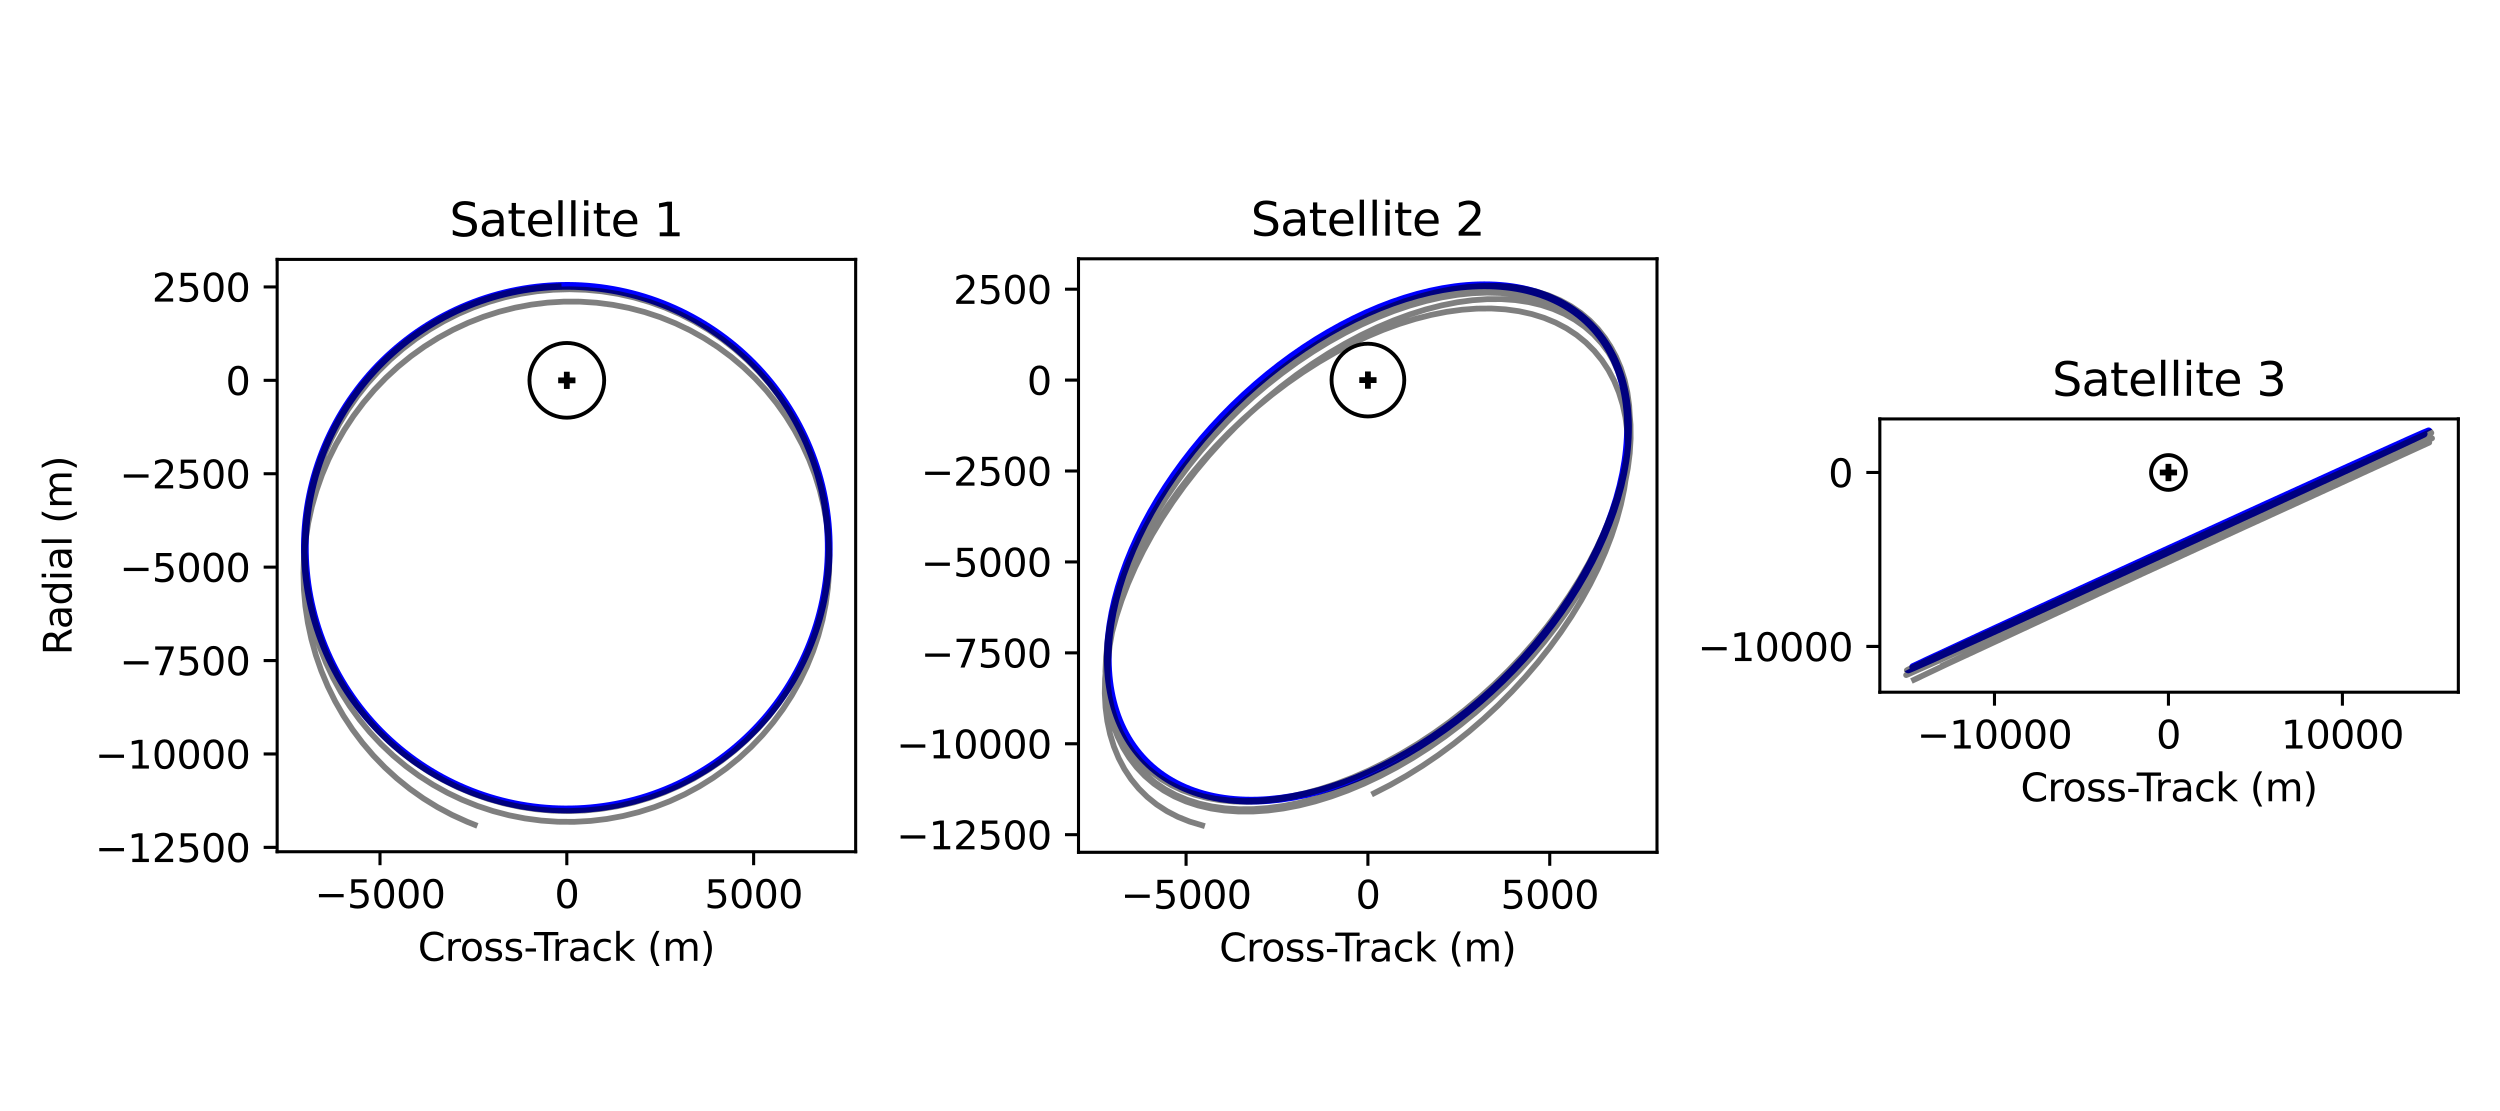 <?xml version="1.0" encoding="utf-8" standalone="no"?>
<!DOCTYPE svg PUBLIC "-//W3C//DTD SVG 1.1//EN"
  "http://www.w3.org/Graphics/SVG/1.1/DTD/svg11.dtd">
<svg xmlns:xlink="http://www.w3.org/1999/xlink" width="648pt" height="288pt" viewBox="0 0 648 288" xmlns="http://www.w3.org/2000/svg" version="1.1">
 <defs>
  <style type="text/css">*{stroke-linejoin: round; stroke-linecap: butt}</style>
 </defs>
 <g id="figure_1">
  <g id="patch_1">
   <path d="M 0 288 
L 648 288 
L 648 0 
L 0 0 
z
" style="fill: #ffffff"/>
  </g>
  <g id="axes_1">
   <g id="patch_2">
    <path d="M 71.84 220.766 
L 221.787 220.766 
L 221.787 67.234 
L 71.84 67.234 
z
" style="fill: #ffffff"/>
   </g>
   <g id="PathCollection_1">
    <defs>
     <path id="m4b937aa69f" d="M -2.236 0 
L 2.236 0 
M 0 2.236 
L 0 -2.236 
" style="stroke: #000000; stroke-width: 1.5"/>
    </defs>
    <g clip-path="url(#pb281e27929)">
     <use xlink:href="#m4b937aa69f" x="146.918" y="98.584" style="stroke: #000000; stroke-width: 1.5"/>
    </g>
   </g>
   <g id="patch_3">
    <path d="M 127.633 76.9 
C 110.368 82.018 95.84 93.782 87.249 109.601 
C 78.657 125.419 76.703 144.001 81.818 161.254 
C 86.933 178.506 98.698 193.021 114.522 201.601 
C 130.347 210.181 148.939 212.127 166.204 207.009 
C 183.468 201.89 197.996 190.127 206.588 174.308 
C 215.179 158.49 217.133 139.908 212.018 122.655 
C 206.904 105.403 195.139 90.888 179.314 82.308 
C 163.489 73.727 144.897 71.782 127.633 76.9 
L 127.633 76.9 
z
" clip-path="url(#pb281e27929)" style="fill: none; stroke: #0000ff; stroke-width: 2; stroke-linejoin: miter"/>
   </g>
   <g id="patch_4">
    <path d="M 146.918 108.269 
C 149.486 108.269 151.95 107.248 153.766 105.432 
C 155.582 103.616 156.603 101.152 156.603 98.584 
C 156.603 96.016 155.582 93.552 153.766 91.736 
C 151.95 89.92 149.486 88.899 146.918 88.899 
C 144.35 88.899 141.886 89.92 140.07 91.736 
C 138.254 93.552 137.234 96.016 137.234 98.584 
C 137.234 101.152 138.254 103.616 140.07 105.432 
C 141.886 107.248 144.35 108.269 146.918 108.269 
L 146.918 108.269 
z
" clip-path="url(#pb281e27929)" style="fill: none; stroke: #000000; stroke-linejoin: miter"/>
   </g>
   <g id="matplotlib.axis_1">
    <g id="xtick_1">
     <g id="line2d_1">
      <defs>
       <path id="m8ab4ef8f12" d="M 0 0 
L 0 3.5 
" style="stroke: #000000; stroke-width: 0.8"/>
      </defs>
      <g>
       <use xlink:href="#m8ab4ef8f12" x="98.496" y="220.766" style="stroke: #000000; stroke-width: 0.8"/>
      </g>
     </g>
     <g id="text_1">
      <!-- −5000 -->
      <g transform="translate(81.581 235.364) scale(0.1 -0.1)">
       <defs>
        <path id="DejaVuSans-2212" d="M 678 2272 
L 4684 2272 
L 4684 1741 
L 678 1741 
L 678 2272 
z
" transform="scale(0.016)"/>
        <path id="DejaVuSans-35" d="M 691 4666 
L 3169 4666 
L 3169 4134 
L 1269 4134 
L 1269 2991 
Q 1406 3038 1543 3061 
Q 1681 3084 1819 3084 
Q 2600 3084 3056 2656 
Q 3513 2228 3513 1497 
Q 3513 744 3044 326 
Q 2575 -91 1722 -91 
Q 1428 -91 1123 -41 
Q 819 9 494 109 
L 494 744 
Q 775 591 1075 516 
Q 1375 441 1709 441 
Q 2250 441 2565 725 
Q 2881 1009 2881 1497 
Q 2881 1984 2565 2268 
Q 2250 2553 1709 2553 
Q 1456 2553 1204 2497 
Q 953 2441 691 2322 
L 691 4666 
z
" transform="scale(0.016)"/>
        <path id="DejaVuSans-30" d="M 2034 4250 
Q 1547 4250 1301 3770 
Q 1056 3291 1056 2328 
Q 1056 1369 1301 889 
Q 1547 409 2034 409 
Q 2525 409 2770 889 
Q 3016 1369 3016 2328 
Q 3016 3291 2770 3770 
Q 2525 4250 2034 4250 
z
M 2034 4750 
Q 2819 4750 3233 4129 
Q 3647 3509 3647 2328 
Q 3647 1150 3233 529 
Q 2819 -91 2034 -91 
Q 1250 -91 836 529 
Q 422 1150 422 2328 
Q 422 3509 836 4129 
Q 1250 4750 2034 4750 
z
" transform="scale(0.016)"/>
       </defs>
       <use xlink:href="#DejaVuSans-2212"/>
       <use xlink:href="#DejaVuSans-35" transform="translate(83.789 0)"/>
       <use xlink:href="#DejaVuSans-30" transform="translate(147.412 0)"/>
       <use xlink:href="#DejaVuSans-30" transform="translate(211.035 0)"/>
       <use xlink:href="#DejaVuSans-30" transform="translate(274.658 0)"/>
      </g>
     </g>
    </g>
    <g id="xtick_2">
     <g id="line2d_2">
      <g>
       <use xlink:href="#m8ab4ef8f12" x="146.918" y="220.766" style="stroke: #000000; stroke-width: 0.8"/>
      </g>
     </g>
     <g id="text_2">
      <!-- 0 -->
      <g transform="translate(143.737 235.364) scale(0.1 -0.1)">
       <use xlink:href="#DejaVuSans-30"/>
      </g>
     </g>
    </g>
    <g id="xtick_3">
     <g id="line2d_3">
      <g>
       <use xlink:href="#m8ab4ef8f12" x="195.341" y="220.766" style="stroke: #000000; stroke-width: 0.8"/>
      </g>
     </g>
     <g id="text_3">
      <!-- 5000 -->
      <g transform="translate(182.616 235.364) scale(0.1 -0.1)">
       <use xlink:href="#DejaVuSans-35"/>
       <use xlink:href="#DejaVuSans-30" transform="translate(63.623 0)"/>
       <use xlink:href="#DejaVuSans-30" transform="translate(127.246 0)"/>
       <use xlink:href="#DejaVuSans-30" transform="translate(190.869 0)"/>
      </g>
     </g>
    </g>
    <g id="text_4">
     <!-- Cross-Track (m) -->
     <g transform="translate(108.321 249.042) scale(0.1 -0.1)">
      <defs>
       <path id="DejaVuSans-43" d="M 4122 4306 
L 4122 3641 
Q 3803 3938 3442 4084 
Q 3081 4231 2675 4231 
Q 1875 4231 1450 3742 
Q 1025 3253 1025 2328 
Q 1025 1406 1450 917 
Q 1875 428 2675 428 
Q 3081 428 3442 575 
Q 3803 722 4122 1019 
L 4122 359 
Q 3791 134 3420 21 
Q 3050 -91 2638 -91 
Q 1578 -91 968 557 
Q 359 1206 359 2328 
Q 359 3453 968 4101 
Q 1578 4750 2638 4750 
Q 3056 4750 3426 4639 
Q 3797 4528 4122 4306 
z
" transform="scale(0.016)"/>
       <path id="DejaVuSans-72" d="M 2631 2963 
Q 2534 3019 2420 3045 
Q 2306 3072 2169 3072 
Q 1681 3072 1420 2755 
Q 1159 2438 1159 1844 
L 1159 0 
L 581 0 
L 581 3500 
L 1159 3500 
L 1159 2956 
Q 1341 3275 1631 3429 
Q 1922 3584 2338 3584 
Q 2397 3584 2469 3576 
Q 2541 3569 2628 3553 
L 2631 2963 
z
" transform="scale(0.016)"/>
       <path id="DejaVuSans-6f" d="M 1959 3097 
Q 1497 3097 1228 2736 
Q 959 2375 959 1747 
Q 959 1119 1226 758 
Q 1494 397 1959 397 
Q 2419 397 2687 759 
Q 2956 1122 2956 1747 
Q 2956 2369 2687 2733 
Q 2419 3097 1959 3097 
z
M 1959 3584 
Q 2709 3584 3137 3096 
Q 3566 2609 3566 1747 
Q 3566 888 3137 398 
Q 2709 -91 1959 -91 
Q 1206 -91 779 398 
Q 353 888 353 1747 
Q 353 2609 779 3096 
Q 1206 3584 1959 3584 
z
" transform="scale(0.016)"/>
       <path id="DejaVuSans-73" d="M 2834 3397 
L 2834 2853 
Q 2591 2978 2328 3040 
Q 2066 3103 1784 3103 
Q 1356 3103 1142 2972 
Q 928 2841 928 2578 
Q 928 2378 1081 2264 
Q 1234 2150 1697 2047 
L 1894 2003 
Q 2506 1872 2764 1633 
Q 3022 1394 3022 966 
Q 3022 478 2636 193 
Q 2250 -91 1575 -91 
Q 1294 -91 989 -36 
Q 684 19 347 128 
L 347 722 
Q 666 556 975 473 
Q 1284 391 1588 391 
Q 1994 391 2212 530 
Q 2431 669 2431 922 
Q 2431 1156 2273 1281 
Q 2116 1406 1581 1522 
L 1381 1569 
Q 847 1681 609 1914 
Q 372 2147 372 2553 
Q 372 3047 722 3315 
Q 1072 3584 1716 3584 
Q 2034 3584 2315 3537 
Q 2597 3491 2834 3397 
z
" transform="scale(0.016)"/>
       <path id="DejaVuSans-2d" d="M 313 2009 
L 1997 2009 
L 1997 1497 
L 313 1497 
L 313 2009 
z
" transform="scale(0.016)"/>
       <path id="DejaVuSans-54" d="M -19 4666 
L 3928 4666 
L 3928 4134 
L 2272 4134 
L 2272 0 
L 1638 0 
L 1638 4134 
L -19 4134 
L -19 4666 
z
" transform="scale(0.016)"/>
       <path id="DejaVuSans-61" d="M 2194 1759 
Q 1497 1759 1228 1600 
Q 959 1441 959 1056 
Q 959 750 1161 570 
Q 1363 391 1709 391 
Q 2188 391 2477 730 
Q 2766 1069 2766 1631 
L 2766 1759 
L 2194 1759 
z
M 3341 1997 
L 3341 0 
L 2766 0 
L 2766 531 
Q 2569 213 2275 61 
Q 1981 -91 1556 -91 
Q 1019 -91 701 211 
Q 384 513 384 1019 
Q 384 1609 779 1909 
Q 1175 2209 1959 2209 
L 2766 2209 
L 2766 2266 
Q 2766 2663 2505 2880 
Q 2244 3097 1772 3097 
Q 1472 3097 1187 3025 
Q 903 2953 641 2809 
L 641 3341 
Q 956 3463 1253 3523 
Q 1550 3584 1831 3584 
Q 2591 3584 2966 3190 
Q 3341 2797 3341 1997 
z
" transform="scale(0.016)"/>
       <path id="DejaVuSans-63" d="M 3122 3366 
L 3122 2828 
Q 2878 2963 2633 3030 
Q 2388 3097 2138 3097 
Q 1578 3097 1268 2742 
Q 959 2388 959 1747 
Q 959 1106 1268 751 
Q 1578 397 2138 397 
Q 2388 397 2633 464 
Q 2878 531 3122 666 
L 3122 134 
Q 2881 22 2623 -34 
Q 2366 -91 2075 -91 
Q 1284 -91 818 406 
Q 353 903 353 1747 
Q 353 2603 823 3093 
Q 1294 3584 2113 3584 
Q 2378 3584 2631 3529 
Q 2884 3475 3122 3366 
z
" transform="scale(0.016)"/>
       <path id="DejaVuSans-6b" d="M 581 4863 
L 1159 4863 
L 1159 1991 
L 2875 3500 
L 3609 3500 
L 1753 1863 
L 3688 0 
L 2938 0 
L 1159 1709 
L 1159 0 
L 581 0 
L 581 4863 
z
" transform="scale(0.016)"/>
       <path id="DejaVuSans-20" transform="scale(0.016)"/>
       <path id="DejaVuSans-28" d="M 1984 4856 
Q 1566 4138 1362 3434 
Q 1159 2731 1159 2009 
Q 1159 1288 1364 580 
Q 1569 -128 1984 -844 
L 1484 -844 
Q 1016 -109 783 600 
Q 550 1309 550 2009 
Q 550 2706 781 3412 
Q 1013 4119 1484 4856 
L 1984 4856 
z
" transform="scale(0.016)"/>
       <path id="DejaVuSans-6d" d="M 3328 2828 
Q 3544 3216 3844 3400 
Q 4144 3584 4550 3584 
Q 5097 3584 5394 3201 
Q 5691 2819 5691 2113 
L 5691 0 
L 5113 0 
L 5113 2094 
Q 5113 2597 4934 2840 
Q 4756 3084 4391 3084 
Q 3944 3084 3684 2787 
Q 3425 2491 3425 1978 
L 3425 0 
L 2847 0 
L 2847 2094 
Q 2847 2600 2669 2842 
Q 2491 3084 2119 3084 
Q 1678 3084 1418 2786 
Q 1159 2488 1159 1978 
L 1159 0 
L 581 0 
L 581 3500 
L 1159 3500 
L 1159 2956 
Q 1356 3278 1631 3431 
Q 1906 3584 2284 3584 
Q 2666 3584 2933 3390 
Q 3200 3197 3328 2828 
z
" transform="scale(0.016)"/>
       <path id="DejaVuSans-29" d="M 513 4856 
L 1013 4856 
Q 1481 4119 1714 3412 
Q 1947 2706 1947 2009 
Q 1947 1309 1714 600 
Q 1481 -109 1013 -844 
L 513 -844 
Q 928 -128 1133 580 
Q 1338 1288 1338 2009 
Q 1338 2731 1133 3434 
Q 928 4138 513 4856 
z
" transform="scale(0.016)"/>
      </defs>
      <use xlink:href="#DejaVuSans-43"/>
      <use xlink:href="#DejaVuSans-72" transform="translate(69.824 0)"/>
      <use xlink:href="#DejaVuSans-6f" transform="translate(108.688 0)"/>
      <use xlink:href="#DejaVuSans-73" transform="translate(169.869 0)"/>
      <use xlink:href="#DejaVuSans-73" transform="translate(221.969 0)"/>
      <use xlink:href="#DejaVuSans-2d" transform="translate(274.068 0)"/>
      <use xlink:href="#DejaVuSans-54" transform="translate(301.027 0)"/>
      <use xlink:href="#DejaVuSans-72" transform="translate(347.361 0)"/>
      <use xlink:href="#DejaVuSans-61" transform="translate(388.475 0)"/>
      <use xlink:href="#DejaVuSans-63" transform="translate(449.754 0)"/>
      <use xlink:href="#DejaVuSans-6b" transform="translate(504.734 0)"/>
      <use xlink:href="#DejaVuSans-20" transform="translate(562.645 0)"/>
      <use xlink:href="#DejaVuSans-28" transform="translate(594.432 0)"/>
      <use xlink:href="#DejaVuSans-6d" transform="translate(633.445 0)"/>
      <use xlink:href="#DejaVuSans-29" transform="translate(730.857 0)"/>
     </g>
    </g>
   </g>
   <g id="matplotlib.axis_2">
    <g id="ytick_1">
     <g id="line2d_4">
      <defs>
       <path id="mddbb228b7a" d="M 0 0 
L -3.5 0 
" style="stroke: #000000; stroke-width: 0.8"/>
      </defs>
      <g>
       <use xlink:href="#mddbb228b7a" x="71.84" y="219.64" style="stroke: #000000; stroke-width: 0.8"/>
      </g>
     </g>
     <g id="text_5">
      <!-- −12500 -->
      <g transform="translate(24.648 223.44) scale(0.1 -0.1)">
       <defs>
        <path id="DejaVuSans-31" d="M 794 531 
L 1825 531 
L 1825 4091 
L 703 3866 
L 703 4441 
L 1819 4666 
L 2450 4666 
L 2450 531 
L 3481 531 
L 3481 0 
L 794 0 
L 794 531 
z
" transform="scale(0.016)"/>
        <path id="DejaVuSans-32" d="M 1228 531 
L 3431 531 
L 3431 0 
L 469 0 
L 469 531 
Q 828 903 1448 1529 
Q 2069 2156 2228 2338 
Q 2531 2678 2651 2914 
Q 2772 3150 2772 3378 
Q 2772 3750 2511 3984 
Q 2250 4219 1831 4219 
Q 1534 4219 1204 4116 
Q 875 4013 500 3803 
L 500 4441 
Q 881 4594 1212 4672 
Q 1544 4750 1819 4750 
Q 2544 4750 2975 4387 
Q 3406 4025 3406 3419 
Q 3406 3131 3298 2873 
Q 3191 2616 2906 2266 
Q 2828 2175 2409 1742 
Q 1991 1309 1228 531 
z
" transform="scale(0.016)"/>
       </defs>
       <use xlink:href="#DejaVuSans-2212"/>
       <use xlink:href="#DejaVuSans-31" transform="translate(83.789 0)"/>
       <use xlink:href="#DejaVuSans-32" transform="translate(147.412 0)"/>
       <use xlink:href="#DejaVuSans-35" transform="translate(211.035 0)"/>
       <use xlink:href="#DejaVuSans-30" transform="translate(274.658 0)"/>
       <use xlink:href="#DejaVuSans-30" transform="translate(338.281 0)"/>
      </g>
     </g>
    </g>
    <g id="ytick_2">
     <g id="line2d_5">
      <g>
       <use xlink:href="#mddbb228b7a" x="71.84" y="195.429" style="stroke: #000000; stroke-width: 0.8"/>
      </g>
     </g>
     <g id="text_6">
      <!-- −10000 -->
      <g transform="translate(24.648 199.228) scale(0.1 -0.1)">
       <use xlink:href="#DejaVuSans-2212"/>
       <use xlink:href="#DejaVuSans-31" transform="translate(83.789 0)"/>
       <use xlink:href="#DejaVuSans-30" transform="translate(147.412 0)"/>
       <use xlink:href="#DejaVuSans-30" transform="translate(211.035 0)"/>
       <use xlink:href="#DejaVuSans-30" transform="translate(274.658 0)"/>
       <use xlink:href="#DejaVuSans-30" transform="translate(338.281 0)"/>
      </g>
     </g>
    </g>
    <g id="ytick_3">
     <g id="line2d_6">
      <g>
       <use xlink:href="#mddbb228b7a" x="71.84" y="171.218" style="stroke: #000000; stroke-width: 0.8"/>
      </g>
     </g>
     <g id="text_7">
      <!-- −7500 -->
      <g transform="translate(31.01 175.017) scale(0.1 -0.1)">
       <defs>
        <path id="DejaVuSans-37" d="M 525 4666 
L 3525 4666 
L 3525 4397 
L 1831 0 
L 1172 0 
L 2766 4134 
L 525 4134 
L 525 4666 
z
" transform="scale(0.016)"/>
       </defs>
       <use xlink:href="#DejaVuSans-2212"/>
       <use xlink:href="#DejaVuSans-37" transform="translate(83.789 0)"/>
       <use xlink:href="#DejaVuSans-35" transform="translate(147.412 0)"/>
       <use xlink:href="#DejaVuSans-30" transform="translate(211.035 0)"/>
       <use xlink:href="#DejaVuSans-30" transform="translate(274.658 0)"/>
      </g>
     </g>
    </g>
    <g id="ytick_4">
     <g id="line2d_7">
      <g>
       <use xlink:href="#mddbb228b7a" x="71.84" y="147.007" style="stroke: #000000; stroke-width: 0.8"/>
      </g>
     </g>
     <g id="text_8">
      <!-- −5000 -->
      <g transform="translate(31.01 150.806) scale(0.1 -0.1)">
       <use xlink:href="#DejaVuSans-2212"/>
       <use xlink:href="#DejaVuSans-35" transform="translate(83.789 0)"/>
       <use xlink:href="#DejaVuSans-30" transform="translate(147.412 0)"/>
       <use xlink:href="#DejaVuSans-30" transform="translate(211.035 0)"/>
       <use xlink:href="#DejaVuSans-30" transform="translate(274.658 0)"/>
      </g>
     </g>
    </g>
    <g id="ytick_5">
     <g id="line2d_8">
      <g>
       <use xlink:href="#mddbb228b7a" x="71.84" y="122.795" style="stroke: #000000; stroke-width: 0.8"/>
      </g>
     </g>
     <g id="text_9">
      <!-- −2500 -->
      <g transform="translate(31.01 126.594) scale(0.1 -0.1)">
       <use xlink:href="#DejaVuSans-2212"/>
       <use xlink:href="#DejaVuSans-32" transform="translate(83.789 0)"/>
       <use xlink:href="#DejaVuSans-35" transform="translate(147.412 0)"/>
       <use xlink:href="#DejaVuSans-30" transform="translate(211.035 0)"/>
       <use xlink:href="#DejaVuSans-30" transform="translate(274.658 0)"/>
      </g>
     </g>
    </g>
    <g id="ytick_6">
     <g id="line2d_9">
      <g>
       <use xlink:href="#mddbb228b7a" x="71.84" y="98.584" style="stroke: #000000; stroke-width: 0.8"/>
      </g>
     </g>
     <g id="text_10">
      <!-- 0 -->
      <g transform="translate(58.477 102.383) scale(0.1 -0.1)">
       <use xlink:href="#DejaVuSans-30"/>
      </g>
     </g>
    </g>
    <g id="ytick_7">
     <g id="line2d_10">
      <g>
       <use xlink:href="#mddbb228b7a" x="71.84" y="74.373" style="stroke: #000000; stroke-width: 0.8"/>
      </g>
     </g>
     <g id="text_11">
      <!-- 2500 -->
      <g transform="translate(39.39 78.172) scale(0.1 -0.1)">
       <use xlink:href="#DejaVuSans-32"/>
       <use xlink:href="#DejaVuSans-35" transform="translate(63.623 0)"/>
       <use xlink:href="#DejaVuSans-30" transform="translate(127.246 0)"/>
       <use xlink:href="#DejaVuSans-30" transform="translate(190.869 0)"/>
      </g>
     </g>
    </g>
    <g id="text_12">
     <!-- Radial (m) -->
     <g transform="translate(18.568 169.803) rotate(-90) scale(0.1 -0.1)">
      <defs>
       <path id="DejaVuSans-52" d="M 2841 2188 
Q 3044 2119 3236 1894 
Q 3428 1669 3622 1275 
L 4263 0 
L 3584 0 
L 2988 1197 
Q 2756 1666 2539 1819 
Q 2322 1972 1947 1972 
L 1259 1972 
L 1259 0 
L 628 0 
L 628 4666 
L 2053 4666 
Q 2853 4666 3247 4331 
Q 3641 3997 3641 3322 
Q 3641 2881 3436 2590 
Q 3231 2300 2841 2188 
z
M 1259 4147 
L 1259 2491 
L 2053 2491 
Q 2509 2491 2742 2702 
Q 2975 2913 2975 3322 
Q 2975 3731 2742 3939 
Q 2509 4147 2053 4147 
L 1259 4147 
z
" transform="scale(0.016)"/>
       <path id="DejaVuSans-64" d="M 2906 2969 
L 2906 4863 
L 3481 4863 
L 3481 0 
L 2906 0 
L 2906 525 
Q 2725 213 2448 61 
Q 2172 -91 1784 -91 
Q 1150 -91 751 415 
Q 353 922 353 1747 
Q 353 2572 751 3078 
Q 1150 3584 1784 3584 
Q 2172 3584 2448 3432 
Q 2725 3281 2906 2969 
z
M 947 1747 
Q 947 1113 1208 752 
Q 1469 391 1925 391 
Q 2381 391 2643 752 
Q 2906 1113 2906 1747 
Q 2906 2381 2643 2742 
Q 2381 3103 1925 3103 
Q 1469 3103 1208 2742 
Q 947 2381 947 1747 
z
" transform="scale(0.016)"/>
       <path id="DejaVuSans-69" d="M 603 3500 
L 1178 3500 
L 1178 0 
L 603 0 
L 603 3500 
z
M 603 4863 
L 1178 4863 
L 1178 4134 
L 603 4134 
L 603 4863 
z
" transform="scale(0.016)"/>
       <path id="DejaVuSans-6c" d="M 603 4863 
L 1178 4863 
L 1178 0 
L 603 0 
L 603 4863 
z
" transform="scale(0.016)"/>
      </defs>
      <use xlink:href="#DejaVuSans-52"/>
      <use xlink:href="#DejaVuSans-61" transform="translate(67.232 0)"/>
      <use xlink:href="#DejaVuSans-64" transform="translate(128.512 0)"/>
      <use xlink:href="#DejaVuSans-69" transform="translate(191.988 0)"/>
      <use xlink:href="#DejaVuSans-61" transform="translate(219.771 0)"/>
      <use xlink:href="#DejaVuSans-6c" transform="translate(281.051 0)"/>
      <use xlink:href="#DejaVuSans-20" transform="translate(308.834 0)"/>
      <use xlink:href="#DejaVuSans-28" transform="translate(340.621 0)"/>
      <use xlink:href="#DejaVuSans-6d" transform="translate(379.635 0)"/>
      <use xlink:href="#DejaVuSans-29" transform="translate(477.047 0)"/>
     </g>
    </g>
   </g>
   <g id="line2d_11">
    <path d="M 144.805 74.213 
L 140.586 74.477 
L 136.392 75.004 
L 132.238 75.793 
L 128.14 76.839 
L 124.116 78.139 
L 120.179 79.687 
L 116.346 81.478 
L 112.631 83.505 
L 109.048 85.759 
L 105.612 88.232 
L 102.335 90.915 
L 99.231 93.796 
L 96.312 96.865 
L 93.588 100.109 
L 91.071 103.517 
L 88.77 107.074 
L 86.694 110.768 
L 84.851 114.583 
L 83.249 118.506 
L 81.894 122.52 
L 80.79 126.611 
L 79.943 130.762 
L 79.356 134.958 
L 79.031 139.181 
L 78.97 143.417 
L 79.173 147.648 
L 79.638 151.858 
L 80.366 156.031 
L 81.352 160.15 
L 82.593 164.2 
L 84.084 168.165 
L 85.821 172.03 
L 87.795 175.779 
L 89.999 179.398 
L 92.426 182.873 
L 95.065 186.19 
L 97.907 189.337 
L 100.939 192.301 
L 104.152 195.071 
L 107.531 197.636 
L 111.065 199.985 
L 114.739 202.111 
L 118.538 204.003 
L 122.449 205.655 
L 126.456 207.061 
L 130.543 208.215 
L 134.694 209.111 
L 138.894 209.748 
L 143.124 210.121 
L 147.37 210.23 
L 151.615 210.074 
L 155.841 209.654 
L 160.032 208.971 
L 164.172 208.027 
L 168.245 206.827 
L 172.234 205.375 
L 176.125 203.676 
L 179.901 201.738 
L 183.547 199.567 
L 187.051 197.172 
L 190.397 194.563 
L 193.573 191.75 
L 196.567 188.743 
L 199.366 185.555 
L 201.959 182.198 
L 204.338 178.684 
L 206.491 175.029 
L 208.411 171.247 
L 210.091 167.351 
L 211.523 163.358 
L 212.703 159.283 
L 213.626 155.142 
L 214.288 150.952 
L 214.686 146.729 
L 214.82 142.489 
L 214.688 138.25 
L 214.292 134.028 
L 213.633 129.839 
L 212.713 125.701 
L 211.537 121.629 
L 210.109 117.64 
L 208.434 113.749 
L 206.52 109.972 
L 204.373 106.323 
L 202.003 102.816 
L 199.418 99.466 
L 196.629 96.286 
L 193.647 93.289 
L 190.483 90.485 
L 187.149 87.886 
L 183.659 85.502 
L 180.026 83.343 
L 176.264 81.417 
L 172.389 79.732 
L 168.414 78.294 
L 164.356 77.108 
L 160.23 76.18 
L 156.053 75.514 
L 151.84 75.111 
L 147.607 74.973 
L 143.372 75.101 
L 139.15 75.495 
L 134.958 76.153 
L 130.812 77.072 
L 126.729 78.249 
L 122.723 79.679 
L 118.811 81.357 
L 115.007 83.277 
L 111.327 85.43 
L 107.784 87.81 
L 104.393 90.405 
L 101.166 93.207 
L 98.116 96.205 
L 95.255 99.387 
L 92.594 102.74 
L 90.143 106.253 
L 87.912 109.911 
L 85.91 113.7 
L 84.143 117.606 
L 82.62 121.614 
L 81.347 125.708 
L 80.327 129.873 
L 79.566 134.092 
L 79.066 138.35 
L 78.83 142.629 
L 78.858 146.914 
L 79.15 151.188 
L 79.706 155.434 
L 80.523 159.637 
L 81.598 163.779 
L 82.927 167.845 
L 84.506 171.82 
L 86.327 175.688 
L 88.385 179.433 
L 90.671 183.043 
L 93.176 186.502 
L 95.891 189.797 
L 98.805 192.916 
L 101.907 195.846 
L 105.185 198.577 
L 108.626 201.097 
L 112.216 203.397 
L 115.943 205.468 
L 119.79 207.301 
L 123.744 208.891 
L 127.789 210.23 
L 131.909 211.313 
L 136.088 212.137 
L 140.309 212.697 
L 144.557 212.993 
L 148.814 213.022 
L 153.063 212.784 
L 157.289 212.281 
L 161.474 211.515 
L 165.603 210.487 
L 169.658 209.204 
L 173.625 207.669 
L 177.487 205.888 
L 181.229 203.869 
L 184.837 201.62 
L 188.297 199.149 
L 191.594 196.466 
L 194.717 193.581 
L 197.652 190.507 
L 200.389 187.255 
L 202.917 183.839 
L 205.225 180.27 
L 207.305 176.565 
L 209.149 172.737 
L 210.749 168.801 
L 212.1 164.773 
L 213.195 160.669 
L 214.032 156.506 
L 214.606 152.299 
L 214.916 148.065 
L 214.96 143.822 
L 214.738 139.586 
L 214.251 135.373 
L 213.502 131.201 
L 212.493 127.086 
L 211.228 123.044 
L 209.712 119.091 
L 207.952 115.243 
L 205.954 111.515 
L 203.726 107.922 
L 201.276 104.478 
L 198.615 101.198 
L 195.753 98.092 
L 192.701 95.175 
L 189.471 92.458 
L 186.075 89.95 
L 182.527 87.664 
L 178.841 85.606 
L 175.031 83.786 
L 171.111 82.211 
L 167.098 80.887 
L 163.006 79.819 
L 158.851 79.012 
L 154.65 78.469 
L 150.419 78.191 
L 146.174 78.181 
L 141.932 78.439 
L 137.709 78.963 
L 133.521 79.752 
L 129.385 80.802 
L 125.317 82.111 
L 121.332 83.672 
L 117.446 85.48 
L 113.674 87.528 
L 110.031 89.808 
L 106.53 92.312 
L 103.185 95.029 
L 100.009 97.95 
L 97.015 101.064 
L 94.214 104.358 
L 91.617 107.82 
L 89.234 111.436 
L 87.074 115.194 
L 85.146 119.077 
L 83.458 123.073 
L 82.015 127.164 
L 80.824 131.337 
L 79.89 135.574 
L 79.215 139.859 
L 78.803 144.177 
L 78.656 148.51 
L 78.773 152.842 
L 79.156 157.157 
L 79.802 161.437 
L 80.709 165.667 
L 81.873 169.83 
L 83.291 173.91 
L 84.956 177.893 
L 86.863 181.761 
L 89.003 185.501 
L 91.37 189.099 
L 93.953 192.54 
L 96.743 195.811 
L 99.729 198.899 
L 102.899 201.794 
L 106.241 204.483 
L 109.743 206.957 
L 113.389 209.205 
L 117.167 211.22 
L 121.061 212.993 
L 123.048 213.787 
L 123.048 213.787 
" clip-path="url(#pb281e27929)" style="fill: none; stroke: #000000; stroke-opacity: 0.5; stroke-width: 1.5; stroke-linecap: square"/>
   </g>
   <g id="patch_5">
    <path d="M 71.84 220.766 
L 71.84 67.234 
" style="fill: none; stroke: #000000; stroke-width: 0.8; stroke-linejoin: miter; stroke-linecap: square"/>
   </g>
   <g id="patch_6">
    <path d="M 221.787 220.766 
L 221.787 67.234 
" style="fill: none; stroke: #000000; stroke-width: 0.8; stroke-linejoin: miter; stroke-linecap: square"/>
   </g>
   <g id="patch_7">
    <path d="M 71.84 220.766 
L 221.787 220.766 
" style="fill: none; stroke: #000000; stroke-width: 0.8; stroke-linejoin: miter; stroke-linecap: square"/>
   </g>
   <g id="patch_8">
    <path d="M 71.84 67.234 
L 221.787 67.234 
" style="fill: none; stroke: #000000; stroke-width: 0.8; stroke-linejoin: miter; stroke-linecap: square"/>
   </g>
   <g id="text_13">
    <!-- Satellite 1 -->
    <g transform="translate(116.514 61.234) scale(0.12 -0.12)">
     <defs>
      <path id="DejaVuSans-53" d="M 3425 4513 
L 3425 3897 
Q 3066 4069 2747 4153 
Q 2428 4238 2131 4238 
Q 1616 4238 1336 4038 
Q 1056 3838 1056 3469 
Q 1056 3159 1242 3001 
Q 1428 2844 1947 2747 
L 2328 2669 
Q 3034 2534 3370 2195 
Q 3706 1856 3706 1288 
Q 3706 609 3251 259 
Q 2797 -91 1919 -91 
Q 1588 -91 1214 -16 
Q 841 59 441 206 
L 441 856 
Q 825 641 1194 531 
Q 1563 422 1919 422 
Q 2459 422 2753 634 
Q 3047 847 3047 1241 
Q 3047 1584 2836 1778 
Q 2625 1972 2144 2069 
L 1759 2144 
Q 1053 2284 737 2584 
Q 422 2884 422 3419 
Q 422 4038 858 4394 
Q 1294 4750 2059 4750 
Q 2388 4750 2728 4690 
Q 3069 4631 3425 4513 
z
" transform="scale(0.016)"/>
      <path id="DejaVuSans-74" d="M 1172 4494 
L 1172 3500 
L 2356 3500 
L 2356 3053 
L 1172 3053 
L 1172 1153 
Q 1172 725 1289 603 
Q 1406 481 1766 481 
L 2356 481 
L 2356 0 
L 1766 0 
Q 1100 0 847 248 
Q 594 497 594 1153 
L 594 3053 
L 172 3053 
L 172 3500 
L 594 3500 
L 594 4494 
L 1172 4494 
z
" transform="scale(0.016)"/>
      <path id="DejaVuSans-65" d="M 3597 1894 
L 3597 1613 
L 953 1613 
Q 991 1019 1311 708 
Q 1631 397 2203 397 
Q 2534 397 2845 478 
Q 3156 559 3463 722 
L 3463 178 
Q 3153 47 2828 -22 
Q 2503 -91 2169 -91 
Q 1331 -91 842 396 
Q 353 884 353 1716 
Q 353 2575 817 3079 
Q 1281 3584 2069 3584 
Q 2775 3584 3186 3129 
Q 3597 2675 3597 1894 
z
M 3022 2063 
Q 3016 2534 2758 2815 
Q 2500 3097 2075 3097 
Q 1594 3097 1305 2825 
Q 1016 2553 972 2059 
L 3022 2063 
z
" transform="scale(0.016)"/>
     </defs>
     <use xlink:href="#DejaVuSans-53"/>
     <use xlink:href="#DejaVuSans-61" transform="translate(63.477 0)"/>
     <use xlink:href="#DejaVuSans-74" transform="translate(124.756 0)"/>
     <use xlink:href="#DejaVuSans-65" transform="translate(163.965 0)"/>
     <use xlink:href="#DejaVuSans-6c" transform="translate(225.488 0)"/>
     <use xlink:href="#DejaVuSans-6c" transform="translate(253.271 0)"/>
     <use xlink:href="#DejaVuSans-69" transform="translate(281.055 0)"/>
     <use xlink:href="#DejaVuSans-74" transform="translate(308.838 0)"/>
     <use xlink:href="#DejaVuSans-65" transform="translate(348.047 0)"/>
     <use xlink:href="#DejaVuSans-20" transform="translate(409.57 0)"/>
     <use xlink:href="#DejaVuSans-31" transform="translate(441.357 0)"/>
    </g>
   </g>
  </g>
  <g id="axes_2">
   <g id="patch_9">
    <path d="M 279.547 220.915 
L 429.493 220.915 
L 429.493 67.085 
L 279.547 67.085 
z
" style="fill: #ffffff"/>
   </g>
   <g id="PathCollection_2">
    <g clip-path="url(#p2a20de55e7)">
     <use xlink:href="#m4b937aa69f" x="354.562" y="98.521" style="stroke: #000000; stroke-width: 1.5"/>
    </g>
   </g>
   <g id="patch_10">
    <path d="M 319.689 105.128 
C 304.386 120.114 293.382 138.24 289.101 155.515 
C 284.82 172.79 287.611 187.803 296.859 197.247 
C 306.108 206.691 321.059 209.796 338.419 205.878 
C 355.78 201.959 374.133 191.337 389.436 176.352 
C 404.739 161.366 415.743 143.239 420.024 125.964 
C 424.305 108.69 421.514 93.677 412.266 84.233 
C 403.017 74.788 388.066 71.683 370.706 75.602 
C 353.345 79.52 334.992 90.142 319.689 105.128 
L 319.689 105.128 
z
" clip-path="url(#p2a20de55e7)" style="fill: none; stroke: #0000ff; stroke-width: 2; stroke-linejoin: miter"/>
   </g>
   <g id="patch_11">
    <path d="M 354.562 107.947 
C 357.062 107.947 359.46 106.954 361.228 105.186 
C 362.996 103.418 363.989 101.02 363.989 98.521 
C 363.989 96.021 362.996 93.623 361.228 91.855 
C 359.46 90.087 357.062 89.094 354.562 89.094 
C 352.062 89.094 349.665 90.087 347.897 91.855 
C 346.129 93.623 345.136 96.021 345.136 98.521 
C 345.136 101.02 346.129 103.418 347.897 105.186 
C 349.665 106.954 352.062 107.947 354.562 107.947 
L 354.562 107.947 
z
" clip-path="url(#p2a20de55e7)" style="fill: none; stroke: #000000; stroke-linejoin: miter"/>
   </g>
   <g id="matplotlib.axis_3">
    <g id="xtick_4">
     <g id="line2d_12">
      <g>
       <use xlink:href="#m8ab4ef8f12" x="307.43" y="220.915" style="stroke: #000000; stroke-width: 0.8"/>
      </g>
     </g>
     <g id="text_14">
      <!-- −5000 -->
      <g transform="translate(290.516 235.513) scale(0.1 -0.1)">
       <use xlink:href="#DejaVuSans-2212"/>
       <use xlink:href="#DejaVuSans-35" transform="translate(83.789 0)"/>
       <use xlink:href="#DejaVuSans-30" transform="translate(147.412 0)"/>
       <use xlink:href="#DejaVuSans-30" transform="translate(211.035 0)"/>
       <use xlink:href="#DejaVuSans-30" transform="translate(274.658 0)"/>
      </g>
     </g>
    </g>
    <g id="xtick_5">
     <g id="line2d_13">
      <g>
       <use xlink:href="#m8ab4ef8f12" x="354.562" y="220.915" style="stroke: #000000; stroke-width: 0.8"/>
      </g>
     </g>
     <g id="text_15">
      <!-- 0 -->
      <g transform="translate(351.381 235.513) scale(0.1 -0.1)">
       <use xlink:href="#DejaVuSans-30"/>
      </g>
     </g>
    </g>
    <g id="xtick_6">
     <g id="line2d_14">
      <g>
       <use xlink:href="#m8ab4ef8f12" x="401.694" y="220.915" style="stroke: #000000; stroke-width: 0.8"/>
      </g>
     </g>
     <g id="text_16">
      <!-- 5000 -->
      <g transform="translate(388.969 235.513) scale(0.1 -0.1)">
       <use xlink:href="#DejaVuSans-35"/>
       <use xlink:href="#DejaVuSans-30" transform="translate(63.623 0)"/>
       <use xlink:href="#DejaVuSans-30" transform="translate(127.246 0)"/>
       <use xlink:href="#DejaVuSans-30" transform="translate(190.869 0)"/>
      </g>
     </g>
    </g>
    <g id="text_17">
     <!-- Cross-Track (m) -->
     <g transform="translate(316.028 249.191) scale(0.1 -0.1)">
      <use xlink:href="#DejaVuSans-43"/>
      <use xlink:href="#DejaVuSans-72" transform="translate(69.824 0)"/>
      <use xlink:href="#DejaVuSans-6f" transform="translate(108.688 0)"/>
      <use xlink:href="#DejaVuSans-73" transform="translate(169.869 0)"/>
      <use xlink:href="#DejaVuSans-73" transform="translate(221.969 0)"/>
      <use xlink:href="#DejaVuSans-2d" transform="translate(274.068 0)"/>
      <use xlink:href="#DejaVuSans-54" transform="translate(301.027 0)"/>
      <use xlink:href="#DejaVuSans-72" transform="translate(347.361 0)"/>
      <use xlink:href="#DejaVuSans-61" transform="translate(388.475 0)"/>
      <use xlink:href="#DejaVuSans-63" transform="translate(449.754 0)"/>
      <use xlink:href="#DejaVuSans-6b" transform="translate(504.734 0)"/>
      <use xlink:href="#DejaVuSans-20" transform="translate(562.645 0)"/>
      <use xlink:href="#DejaVuSans-28" transform="translate(594.432 0)"/>
      <use xlink:href="#DejaVuSans-6d" transform="translate(633.445 0)"/>
      <use xlink:href="#DejaVuSans-29" transform="translate(730.857 0)"/>
     </g>
    </g>
   </g>
   <g id="matplotlib.axis_4">
    <g id="ytick_8">
     <g id="line2d_15">
      <g>
       <use xlink:href="#mddbb228b7a" x="279.547" y="216.35" style="stroke: #000000; stroke-width: 0.8"/>
      </g>
     </g>
     <g id="text_18">
      <!-- −12500 -->
      <g transform="translate(232.354 220.15) scale(0.1 -0.1)">
       <use xlink:href="#DejaVuSans-2212"/>
       <use xlink:href="#DejaVuSans-31" transform="translate(83.789 0)"/>
       <use xlink:href="#DejaVuSans-32" transform="translate(147.412 0)"/>
       <use xlink:href="#DejaVuSans-35" transform="translate(211.035 0)"/>
       <use xlink:href="#DejaVuSans-30" transform="translate(274.658 0)"/>
       <use xlink:href="#DejaVuSans-30" transform="translate(338.281 0)"/>
      </g>
     </g>
    </g>
    <g id="ytick_9">
     <g id="line2d_16">
      <g>
       <use xlink:href="#mddbb228b7a" x="279.547" y="192.784" style="stroke: #000000; stroke-width: 0.8"/>
      </g>
     </g>
     <g id="text_19">
      <!-- −10000 -->
      <g transform="translate(232.354 196.584) scale(0.1 -0.1)">
       <use xlink:href="#DejaVuSans-2212"/>
       <use xlink:href="#DejaVuSans-31" transform="translate(83.789 0)"/>
       <use xlink:href="#DejaVuSans-30" transform="translate(147.412 0)"/>
       <use xlink:href="#DejaVuSans-30" transform="translate(211.035 0)"/>
       <use xlink:href="#DejaVuSans-30" transform="translate(274.658 0)"/>
       <use xlink:href="#DejaVuSans-30" transform="translate(338.281 0)"/>
      </g>
     </g>
    </g>
    <g id="ytick_10">
     <g id="line2d_17">
      <g>
       <use xlink:href="#mddbb228b7a" x="279.547" y="169.218" style="stroke: #000000; stroke-width: 0.8"/>
      </g>
     </g>
     <g id="text_20">
      <!-- −7500 -->
      <g transform="translate(238.717 173.018) scale(0.1 -0.1)">
       <use xlink:href="#DejaVuSans-2212"/>
       <use xlink:href="#DejaVuSans-37" transform="translate(83.789 0)"/>
       <use xlink:href="#DejaVuSans-35" transform="translate(147.412 0)"/>
       <use xlink:href="#DejaVuSans-30" transform="translate(211.035 0)"/>
       <use xlink:href="#DejaVuSans-30" transform="translate(274.658 0)"/>
      </g>
     </g>
    </g>
    <g id="ytick_11">
     <g id="line2d_18">
      <g>
       <use xlink:href="#mddbb228b7a" x="279.547" y="145.652" style="stroke: #000000; stroke-width: 0.8"/>
      </g>
     </g>
     <g id="text_21">
      <!-- −5000 -->
      <g transform="translate(238.717 149.452) scale(0.1 -0.1)">
       <use xlink:href="#DejaVuSans-2212"/>
       <use xlink:href="#DejaVuSans-35" transform="translate(83.789 0)"/>
       <use xlink:href="#DejaVuSans-30" transform="translate(147.412 0)"/>
       <use xlink:href="#DejaVuSans-30" transform="translate(211.035 0)"/>
       <use xlink:href="#DejaVuSans-30" transform="translate(274.658 0)"/>
      </g>
     </g>
    </g>
    <g id="ytick_12">
     <g id="line2d_19">
      <g>
       <use xlink:href="#mddbb228b7a" x="279.547" y="122.087" style="stroke: #000000; stroke-width: 0.8"/>
      </g>
     </g>
     <g id="text_22">
      <!-- −2500 -->
      <g transform="translate(238.717 125.886) scale(0.1 -0.1)">
       <use xlink:href="#DejaVuSans-2212"/>
       <use xlink:href="#DejaVuSans-32" transform="translate(83.789 0)"/>
       <use xlink:href="#DejaVuSans-35" transform="translate(147.412 0)"/>
       <use xlink:href="#DejaVuSans-30" transform="translate(211.035 0)"/>
       <use xlink:href="#DejaVuSans-30" transform="translate(274.658 0)"/>
      </g>
     </g>
    </g>
    <g id="ytick_13">
     <g id="line2d_20">
      <g>
       <use xlink:href="#mddbb228b7a" x="279.547" y="98.521" style="stroke: #000000; stroke-width: 0.8"/>
      </g>
     </g>
     <g id="text_23">
      <!-- 0 -->
      <g transform="translate(266.184 102.32) scale(0.1 -0.1)">
       <use xlink:href="#DejaVuSans-30"/>
      </g>
     </g>
    </g>
    <g id="ytick_14">
     <g id="line2d_21">
      <g>
       <use xlink:href="#mddbb228b7a" x="279.547" y="74.955" style="stroke: #000000; stroke-width: 0.8"/>
      </g>
     </g>
     <g id="text_24">
      <!-- 2500 -->
      <g transform="translate(247.097 78.754) scale(0.1 -0.1)">
       <use xlink:href="#DejaVuSans-32"/>
       <use xlink:href="#DejaVuSans-35" transform="translate(63.623 0)"/>
       <use xlink:href="#DejaVuSans-30" transform="translate(127.246 0)"/>
       <use xlink:href="#DejaVuSans-30" transform="translate(190.869 0)"/>
      </g>
     </g>
    </g>
   </g>
   <g id="line2d_22">
    <path d="M 356.179 205.597 
L 360.387 203.442 
L 364.572 201.071 
L 368.718 198.492 
L 372.809 195.715 
L 376.829 192.75 
L 380.761 189.61 
L 384.591 186.305 
L 388.304 182.849 
L 391.885 179.255 
L 395.319 175.537 
L 398.595 171.709 
L 401.698 167.786 
L 404.617 163.783 
L 407.34 159.715 
L 409.856 155.599 
L 412.157 151.449 
L 414.233 147.283 
L 416.075 143.116 
L 417.678 138.964 
L 419.034 134.844 
L 420.138 130.771 
L 420.987 126.761 
L 421.577 122.829 
L 421.905 118.992 
L 421.971 115.263 
L 421.774 111.657 
L 421.316 108.187 
L 420.597 104.868 
L 419.622 101.712 
L 418.393 98.731 
L 416.917 95.936 
L 415.197 93.338 
L 413.243 90.948 
L 411.06 88.773 
L 408.657 86.824 
L 406.045 85.106 
L 403.233 83.626 
L 400.231 82.39 
L 397.053 81.402 
L 393.709 80.667 
L 390.214 80.186 
L 386.58 79.961 
L 382.823 79.993 
L 378.955 80.282 
L 374.993 80.826 
L 370.951 81.623 
L 366.846 82.669 
L 362.693 83.96 
L 358.509 85.492 
L 354.309 87.257 
L 350.109 89.249 
L 345.927 91.46 
L 341.778 93.881 
L 337.678 96.502 
L 333.644 99.314 
L 329.69 102.304 
L 325.832 105.462 
L 322.085 108.774 
L 318.464 112.228 
L 314.983 115.81 
L 311.655 119.506 
L 308.493 123.302 
L 305.509 127.182 
L 302.716 131.132 
L 300.123 135.135 
L 297.742 139.177 
L 295.581 143.242 
L 293.648 147.313 
L 291.953 151.374 
L 290.5 155.41 
L 289.297 159.405 
L 288.347 163.343 
L 287.654 167.208 
L 287.222 170.986 
L 287.052 174.661 
L 287.145 178.22 
L 287.501 181.647 
L 288.118 184.93 
L 288.994 188.056 
L 290.126 191.012 
L 291.509 193.786 
L 293.139 196.368 
L 295.008 198.747 
L 297.11 200.914 
L 299.437 202.859 
L 301.979 204.576 
L 304.727 206.058 
L 307.67 207.297 
L 310.797 208.29 
L 314.095 209.031 
L 317.552 209.519 
L 321.153 209.75 
L 324.886 209.724 
L 328.735 209.44 
L 332.686 208.9 
L 336.722 208.105 
L 340.829 207.058 
L 344.99 205.762 
L 349.188 204.224 
L 353.408 202.448 
L 357.632 200.441 
L 361.845 198.211 
L 366.029 195.766 
L 370.169 193.116 
L 374.247 190.271 
L 378.249 187.242 
L 382.158 184.041 
L 385.959 180.679 
L 389.637 177.17 
L 393.178 173.528 
L 396.568 169.766 
L 399.794 165.9 
L 402.843 161.944 
L 405.703 157.913 
L 408.363 153.824 
L 410.813 149.691 
L 413.043 145.532 
L 415.045 141.362 
L 416.81 137.198 
L 418.333 133.056 
L 419.606 128.951 
L 420.626 124.9 
L 421.388 120.919 
L 421.89 117.023 
L 422.129 113.227 
L 422.105 109.546 
L 421.817 105.994 
L 421.268 102.585 
L 420.459 99.332 
L 419.394 96.248 
L 418.077 93.345 
L 416.512 90.633 
L 414.707 88.124 
L 412.668 85.827 
L 410.404 83.75 
L 407.922 81.903 
L 405.233 80.291 
L 402.347 78.921 
L 399.276 77.798 
L 396.032 76.927 
L 392.626 76.311 
L 389.073 75.951 
L 385.386 75.849 
L 381.579 76.006 
L 377.668 76.421 
L 373.667 77.091 
L 369.591 78.015 
L 365.458 79.188 
L 361.282 80.605 
L 357.079 82.262 
L 352.867 84.151 
L 348.661 86.266 
L 344.478 88.597 
L 340.333 91.136 
L 336.243 93.872 
L 332.224 96.795 
L 328.292 99.894 
L 324.461 103.156 
L 320.746 106.569 
L 317.162 110.119 
L 313.723 113.792 
L 310.442 117.574 
L 307.332 121.451 
L 304.404 125.407 
L 301.672 129.427 
L 299.144 133.495 
L 296.831 137.595 
L 294.742 141.712 
L 292.885 145.828 
L 291.268 149.929 
L 289.897 153.999 
L 288.777 158.02 
L 287.913 161.978 
L 287.308 165.858 
L 286.965 169.643 
L 286.884 173.32 
L 287.068 176.873 
L 287.514 180.289 
L 288.222 183.555 
L 289.189 186.658 
L 290.411 189.585 
L 291.883 192.325 
L 293.6 194.867 
L 295.555 197.202 
L 297.741 199.319 
L 300.148 201.211 
L 302.769 202.87 
L 305.593 204.29 
L 308.608 205.464 
L 311.803 206.388 
L 315.165 207.058 
L 318.682 207.471 
L 322.34 207.627 
L 326.124 207.523 
L 330.02 207.16 
L 334.012 206.54 
L 338.085 205.664 
L 342.222 204.536 
L 346.408 203.16 
L 350.627 201.542 
L 354.861 199.687 
L 359.094 197.603 
L 363.309 195.298 
L 367.49 192.78 
L 371.621 190.06 
L 375.686 187.148 
L 379.667 184.055 
L 383.551 180.793 
L 387.321 177.375 
L 390.963 173.815 
L 394.463 170.125 
L 397.806 166.322 
L 400.981 162.418 
L 403.974 158.43 
L 406.773 154.374 
L 409.369 150.264 
L 411.751 146.118 
L 413.909 141.951 
L 415.835 137.78 
L 417.522 133.62 
L 418.964 129.489 
L 420.154 125.403 
L 421.088 121.376 
L 421.762 117.426 
L 422.175 113.567 
L 422.324 109.815 
L 422.21 106.184 
L 421.831 102.688 
L 421.191 99.342 
L 420.292 96.158 
L 419.137 93.148 
L 417.73 90.324 
L 416.078 87.698 
L 414.187 85.279 
L 412.065 83.077 
L 409.718 81.1 
L 407.158 79.356 
L 404.394 77.852 
L 401.436 76.594 
L 398.296 75.586 
L 394.986 74.832 
L 391.52 74.336 
L 387.91 74.099 
L 384.171 74.121 
L 380.316 74.404 
L 376.362 74.945 
L 372.324 75.742 
L 368.216 76.793 
L 364.055 78.093 
L 359.858 79.637 
L 355.639 81.419 
L 351.416 83.432 
L 347.206 85.669 
L 343.023 88.12 
L 338.885 90.776 
L 334.807 93.627 
L 330.806 96.661 
L 326.896 99.867 
L 323.094 103.233 
L 319.413 106.745 
L 315.868 110.39 
L 312.473 114.153 
L 309.241 118.021 
L 306.184 121.977 
L 303.315 126.007 
L 300.644 130.095 
L 298.183 134.226 
L 295.94 138.382 
L 293.925 142.549 
L 292.145 146.71 
L 290.607 150.848 
L 289.318 154.949 
L 288.283 158.995 
L 287.505 162.971 
L 286.989 166.863 
L 286.735 170.653 
L 286.745 174.329 
L 287.02 177.875 
L 287.558 181.278 
L 288.357 184.525 
L 289.414 187.602 
L 290.726 190.499 
L 292.287 193.203 
L 294.091 195.704 
L 296.132 197.992 
L 298.401 200.058 
L 300.889 201.894 
L 303.588 203.494 
L 306.486 204.85 
L 309.572 205.957 
L 312.834 206.811 
L 316.26 207.409 
L 319.837 207.747 
L 323.549 207.825 
L 327.383 207.643 
L 331.324 207.2 
L 335.356 206.499 
L 339.463 205.542 
L 343.63 204.333 
L 347.84 202.876 
L 352.076 201.178 
L 356.323 199.245 
L 360.562 197.084 
L 364.779 194.704 
L 368.955 192.113 
L 373.076 189.323 
L 377.124 186.344 
L 381.084 183.188 
L 384.94 179.867 
L 388.677 176.394 
L 392.281 172.783 
L 395.738 169.048 
L 399.033 165.203 
L 402.154 161.264 
L 405.09 157.247 
L 407.828 153.166 
L 410.357 149.038 
L 412.669 144.879 
L 414.754 140.707 
L 416.603 136.536 
L 418.211 132.383 
L 419.57 128.265 
L 420.675 124.198 
L 421.523 120.199 
L 422.109 116.281 
L 422.432 112.462 
L 422.491 108.756 
L 422.285 105.177 
L 421.815 101.74 
L 421.084 98.458 
L 420.094 95.344 
L 418.848 92.411 
L 417.353 89.669 
L 415.614 87.13 
L 413.637 84.803 
L 411.431 82.698 
L 409.004 80.823 
L 406.366 79.185 
L 403.527 77.79 
L 400.497 76.645 
L 397.289 75.753 
L 393.916 75.118 
L 390.389 74.743 
L 386.724 74.629 
L 382.934 74.777 
L 379.034 75.186 
L 375.039 75.854 
L 370.964 76.779 
L 366.826 77.957 
L 362.639 79.385 
L 358.422 81.055 
L 354.189 82.963 
L 349.958 85.1 
L 345.744 87.458 
L 341.564 90.029 
L 337.434 92.802 
L 333.37 95.767 
L 329.389 98.912 
L 325.504 102.225 
L 321.732 105.693 
L 318.086 109.303 
L 314.582 113.042 
L 311.233 116.894 
L 308.051 120.844 
L 305.05 124.879 
L 302.24 128.981 
L 299.634 133.136 
L 297.24 137.327 
L 295.069 141.539 
L 293.129 145.754 
L 291.427 149.957 
L 289.97 154.131 
L 288.765 158.26 
L 287.815 162.329 
L 287.125 166.322 
L 286.697 170.223 
L 286.534 174.017 
L 286.636 177.689 
L 287.002 181.226 
L 287.632 184.614 
L 288.522 187.839 
L 289.671 190.89 
L 291.072 193.753 
L 292.722 196.419 
L 294.613 198.876 
L 296.738 201.116 
L 299.09 203.13 
L 301.659 204.909 
L 304.434 206.447 
L 307.406 207.738 
L 310.563 208.777 
L 313.892 209.56 
L 317.38 210.083 
L 321.014 210.345 
L 324.78 210.345 
L 328.662 210.083 
L 332.646 209.56 
L 336.717 208.777 
L 340.857 207.738 
L 345.052 206.448 
L 349.284 204.911 
L 353.536 203.132 
L 357.793 201.12 
L 362.038 198.882 
L 366.254 196.427 
L 370.424 193.765 
L 374.531 190.906 
L 378.561 187.861 
L 382.498 184.642 
L 386.324 181.263 
L 390.027 177.736 
L 393.591 174.075 
L 397.002 170.295 
L 400.248 166.411 
L 403.314 162.438 
L 406.19 158.392 
L 408.865 154.289 
L 411.327 150.144 
L 413.567 145.976 
L 415.577 141.799 
L 417.349 137.63 
L 418.875 133.486 
L 420.151 129.384 
L 421.171 125.339 
L 421.93 121.368 
L 422.428 117.486 
L 422.661 113.708 
L 422.628 110.05 
L 422.331 106.526 
L 421.769 103.15 
L 420.946 99.935 
L 419.865 96.893 
L 418.53 94.038 
L 416.946 91.38 
L 415.119 88.93 
L 413.058 86.698 
L 410.769 84.691 
L 408.262 82.919 
L 405.546 81.388 
L 402.632 80.105 
L 399.532 79.074 
L 396.257 78.3 
L 392.821 77.785 
L 389.236 77.533 
L 385.516 77.543 
L 381.676 77.817 
L 377.732 78.353 
L 373.697 79.149 
L 369.588 80.202 
L 365.42 81.509 
L 361.211 83.064 
L 356.975 84.861 
L 352.73 86.894 
L 348.492 89.155 
L 344.277 91.635 
L 340.101 94.325 
L 335.981 97.214 
L 331.934 100.292 
L 327.973 103.547 
L 324.115 106.965 
L 320.375 110.535 
L 316.767 114.243 
L 313.306 118.073 
L 310.004 122.013 
L 306.875 126.046 
L 303.931 130.157 
L 301.182 134.33 
L 298.641 138.55 
L 296.317 142.8 
L 294.219 147.064 
L 292.355 151.326 
L 290.732 155.569 
L 289.358 159.776 
L 288.237 163.933 
L 287.374 168.022 
L 286.773 172.029 
L 286.435 175.937 
L 286.362 179.733 
L 286.556 183.4 
L 287.014 186.926 
L 287.736 190.296 
L 288.718 193.498 
L 289.958 196.519 
L 291.449 199.347 
L 293.187 201.973 
L 295.165 204.385 
L 297.375 206.575 
L 299.809 208.534 
L 302.457 210.254 
L 305.309 211.729 
L 308.354 212.953 
L 311.58 213.923 
L 311.58 213.923 
" clip-path="url(#p2a20de55e7)" style="fill: none; stroke: #000000; stroke-opacity: 0.5; stroke-width: 1.5; stroke-linecap: square"/>
   </g>
   <g id="patch_12">
    <path d="M 279.547 220.915 
L 279.547 67.085 
" style="fill: none; stroke: #000000; stroke-width: 0.8; stroke-linejoin: miter; stroke-linecap: square"/>
   </g>
   <g id="patch_13">
    <path d="M 429.493 220.915 
L 429.493 67.085 
" style="fill: none; stroke: #000000; stroke-width: 0.8; stroke-linejoin: miter; stroke-linecap: square"/>
   </g>
   <g id="patch_14">
    <path d="M 279.547 220.915 
L 429.493 220.915 
" style="fill: none; stroke: #000000; stroke-width: 0.8; stroke-linejoin: miter; stroke-linecap: square"/>
   </g>
   <g id="patch_15">
    <path d="M 279.547 67.085 
L 429.493 67.085 
" style="fill: none; stroke: #000000; stroke-width: 0.8; stroke-linejoin: miter; stroke-linecap: square"/>
   </g>
   <g id="text_25">
    <!-- Satellite 2 -->
    <g transform="translate(324.221 61.085) scale(0.12 -0.12)">
     <use xlink:href="#DejaVuSans-53"/>
     <use xlink:href="#DejaVuSans-61" transform="translate(63.477 0)"/>
     <use xlink:href="#DejaVuSans-74" transform="translate(124.756 0)"/>
     <use xlink:href="#DejaVuSans-65" transform="translate(163.965 0)"/>
     <use xlink:href="#DejaVuSans-6c" transform="translate(225.488 0)"/>
     <use xlink:href="#DejaVuSans-6c" transform="translate(253.271 0)"/>
     <use xlink:href="#DejaVuSans-69" transform="translate(281.055 0)"/>
     <use xlink:href="#DejaVuSans-74" transform="translate(308.838 0)"/>
     <use xlink:href="#DejaVuSans-65" transform="translate(348.047 0)"/>
     <use xlink:href="#DejaVuSans-20" transform="translate(409.57 0)"/>
     <use xlink:href="#DejaVuSans-32" transform="translate(441.357 0)"/>
    </g>
   </g>
  </g>
  <g id="axes_3">
   <g id="patch_16">
    <path d="M 487.253 179.417 
L 637.2 179.417 
L 637.2 108.583 
L 487.253 108.583 
z
" style="fill: #ffffff"/>
   </g>
   <g id="PathCollection_3">
    <g clip-path="url(#p4e4ff08f56)">
     <use xlink:href="#m4b937aa69f" x="562.06" y="122.467" style="stroke: #000000; stroke-width: 1.5"/>
    </g>
   </g>
   <g id="patch_17">
    <path d="M 561.943 142.411 
C 544.057 150.596 526.912 158.473 514.286 164.309 
C 501.66 170.144 494.584 173.46 494.615 173.528 
C 494.645 173.595 501.781 170.408 514.451 164.668 
C 527.121 158.928 544.289 151.105 562.176 142.92 
C 580.063 134.735 597.207 126.857 609.833 121.022 
C 622.459 115.187 629.536 111.87 629.505 111.803 
C 629.474 111.735 622.338 114.922 609.668 120.662 
C 596.999 126.402 579.83 134.226 561.943 142.411 
L 561.943 142.411 
z
" clip-path="url(#p4e4ff08f56)" style="fill: none; stroke: #0000ff; stroke-width: 2; stroke-linejoin: miter"/>
   </g>
   <g id="patch_18">
    <path d="M 562.06 126.976 
C 563.255 126.976 564.402 126.501 565.248 125.655 
C 566.094 124.81 566.569 123.663 566.569 122.467 
C 566.569 121.271 566.094 120.124 565.248 119.278 
C 564.402 118.433 563.255 117.958 562.06 117.958 
C 560.864 117.958 559.717 118.433 558.871 119.278 
C 558.026 120.124 557.551 121.271 557.551 122.467 
C 557.551 123.663 558.026 124.81 558.871 125.655 
C 559.717 126.501 560.864 126.976 562.06 126.976 
L 562.06 126.976 
z
" clip-path="url(#p4e4ff08f56)" style="fill: none; stroke: #000000; stroke-linejoin: miter"/>
   </g>
   <g id="matplotlib.axis_5">
    <g id="xtick_7">
     <g id="line2d_23">
      <g>
       <use xlink:href="#m8ab4ef8f12" x="516.969" y="179.417" style="stroke: #000000; stroke-width: 0.8"/>
      </g>
     </g>
     <g id="text_26">
      <!-- −10000 -->
      <g transform="translate(496.873 194.016) scale(0.1 -0.1)">
       <use xlink:href="#DejaVuSans-2212"/>
       <use xlink:href="#DejaVuSans-31" transform="translate(83.789 0)"/>
       <use xlink:href="#DejaVuSans-30" transform="translate(147.412 0)"/>
       <use xlink:href="#DejaVuSans-30" transform="translate(211.035 0)"/>
       <use xlink:href="#DejaVuSans-30" transform="translate(274.658 0)"/>
       <use xlink:href="#DejaVuSans-30" transform="translate(338.281 0)"/>
      </g>
     </g>
    </g>
    <g id="xtick_8">
     <g id="line2d_24">
      <g>
       <use xlink:href="#m8ab4ef8f12" x="562.06" y="179.417" style="stroke: #000000; stroke-width: 0.8"/>
      </g>
     </g>
     <g id="text_27">
      <!-- 0 -->
      <g transform="translate(558.878 194.016) scale(0.1 -0.1)">
       <use xlink:href="#DejaVuSans-30"/>
      </g>
     </g>
    </g>
    <g id="xtick_9">
     <g id="line2d_25">
      <g>
       <use xlink:href="#m8ab4ef8f12" x="607.15" y="179.417" style="stroke: #000000; stroke-width: 0.8"/>
      </g>
     </g>
     <g id="text_28">
      <!-- 10000 -->
      <g transform="translate(591.244 194.016) scale(0.1 -0.1)">
       <use xlink:href="#DejaVuSans-31"/>
       <use xlink:href="#DejaVuSans-30" transform="translate(63.623 0)"/>
       <use xlink:href="#DejaVuSans-30" transform="translate(127.246 0)"/>
       <use xlink:href="#DejaVuSans-30" transform="translate(190.869 0)"/>
       <use xlink:href="#DejaVuSans-30" transform="translate(254.492 0)"/>
      </g>
     </g>
    </g>
    <g id="text_29">
     <!-- Cross-Track (m) -->
     <g transform="translate(523.734 207.694) scale(0.1 -0.1)">
      <use xlink:href="#DejaVuSans-43"/>
      <use xlink:href="#DejaVuSans-72" transform="translate(69.824 0)"/>
      <use xlink:href="#DejaVuSans-6f" transform="translate(108.688 0)"/>
      <use xlink:href="#DejaVuSans-73" transform="translate(169.869 0)"/>
      <use xlink:href="#DejaVuSans-73" transform="translate(221.969 0)"/>
      <use xlink:href="#DejaVuSans-2d" transform="translate(274.068 0)"/>
      <use xlink:href="#DejaVuSans-54" transform="translate(301.027 0)"/>
      <use xlink:href="#DejaVuSans-72" transform="translate(347.361 0)"/>
      <use xlink:href="#DejaVuSans-61" transform="translate(388.475 0)"/>
      <use xlink:href="#DejaVuSans-63" transform="translate(449.754 0)"/>
      <use xlink:href="#DejaVuSans-6b" transform="translate(504.734 0)"/>
      <use xlink:href="#DejaVuSans-20" transform="translate(562.645 0)"/>
      <use xlink:href="#DejaVuSans-28" transform="translate(594.432 0)"/>
      <use xlink:href="#DejaVuSans-6d" transform="translate(633.445 0)"/>
      <use xlink:href="#DejaVuSans-29" transform="translate(730.857 0)"/>
     </g>
    </g>
   </g>
   <g id="matplotlib.axis_6">
    <g id="ytick_15">
     <g id="line2d_26">
      <g>
       <use xlink:href="#mddbb228b7a" x="487.253" y="167.557" style="stroke: #000000; stroke-width: 0.8"/>
      </g>
     </g>
     <g id="text_30">
      <!-- −10000 -->
      <g transform="translate(440.061 171.357) scale(0.1 -0.1)">
       <use xlink:href="#DejaVuSans-2212"/>
       <use xlink:href="#DejaVuSans-31" transform="translate(83.789 0)"/>
       <use xlink:href="#DejaVuSans-30" transform="translate(147.412 0)"/>
       <use xlink:href="#DejaVuSans-30" transform="translate(211.035 0)"/>
       <use xlink:href="#DejaVuSans-30" transform="translate(274.658 0)"/>
       <use xlink:href="#DejaVuSans-30" transform="translate(338.281 0)"/>
      </g>
     </g>
    </g>
    <g id="ytick_16">
     <g id="line2d_27">
      <g>
       <use xlink:href="#mddbb228b7a" x="487.253" y="122.467" style="stroke: #000000; stroke-width: 0.8"/>
      </g>
     </g>
     <g id="text_31">
      <!-- 0 -->
      <g transform="translate(473.891 126.266) scale(0.1 -0.1)">
       <use xlink:href="#DejaVuSans-30"/>
      </g>
     </g>
    </g>
   </g>
   <g id="line2d_28">
    <path d="M 503.764 172.402 
L 527.071 161.612 
L 579.865 137.451 
L 629.661 114.713 
L 625.623 116.468 
L 587.288 133.529 
L 497.573 173.414 
L 494.62 174.638 
L 495.017 174.408 
L 499.718 172.171 
L 521.43 162.148 
L 577.507 136.536 
L 629.844 112.766 
L 597.122 127.489 
L 494.434 173.627 
L 495.37 173.173 
L 508.974 166.906 
L 568.826 139.609 
L 628.766 112.48 
L 630.025 111.931 
L 623.84 114.784 
L 563.38 142.28 
L 494.251 173.746 
L 610.005 121.209 
L 630.204 112.207 
L 630.121 112.262 
L 627.165 113.671 
L 606.494 123.212 
L 494.069 174.983 
L 494.597 174.772 
L 502.413 171.288 
L 549.037 150.175 
L 619.304 118.435 
L 630.381 113.596 
L 630.384 113.607 
L 629.406 114.116 
L 621.61 117.812 
L 588.932 132.993 
L 504.649 172.142 
L 496.119 176.197 
L 496.119 176.197 
" clip-path="url(#p4e4ff08f56)" style="fill: none; stroke: #000000; stroke-opacity: 0.5; stroke-width: 1.5; stroke-linecap: square"/>
   </g>
   <g id="patch_19">
    <path d="M 487.253 179.417 
L 487.253 108.583 
" style="fill: none; stroke: #000000; stroke-width: 0.8; stroke-linejoin: miter; stroke-linecap: square"/>
   </g>
   <g id="patch_20">
    <path d="M 637.2 179.417 
L 637.2 108.583 
" style="fill: none; stroke: #000000; stroke-width: 0.8; stroke-linejoin: miter; stroke-linecap: square"/>
   </g>
   <g id="patch_21">
    <path d="M 487.253 179.417 
L 637.2 179.417 
" style="fill: none; stroke: #000000; stroke-width: 0.8; stroke-linejoin: miter; stroke-linecap: square"/>
   </g>
   <g id="patch_22">
    <path d="M 487.253 108.583 
L 637.2 108.583 
" style="fill: none; stroke: #000000; stroke-width: 0.8; stroke-linejoin: miter; stroke-linecap: square"/>
   </g>
   <g id="text_32">
    <!-- Satellite 3 -->
    <g transform="translate(531.928 102.583) scale(0.12 -0.12)">
     <defs>
      <path id="DejaVuSans-33" d="M 2597 2516 
Q 3050 2419 3304 2112 
Q 3559 1806 3559 1356 
Q 3559 666 3084 287 
Q 2609 -91 1734 -91 
Q 1441 -91 1130 -33 
Q 819 25 488 141 
L 488 750 
Q 750 597 1062 519 
Q 1375 441 1716 441 
Q 2309 441 2620 675 
Q 2931 909 2931 1356 
Q 2931 1769 2642 2001 
Q 2353 2234 1838 2234 
L 1294 2234 
L 1294 2753 
L 1863 2753 
Q 2328 2753 2575 2939 
Q 2822 3125 2822 3475 
Q 2822 3834 2567 4026 
Q 2313 4219 1838 4219 
Q 1578 4219 1281 4162 
Q 984 4106 628 3988 
L 628 4550 
Q 988 4650 1302 4700 
Q 1616 4750 1894 4750 
Q 2613 4750 3031 4423 
Q 3450 4097 3450 3541 
Q 3450 3153 3228 2886 
Q 3006 2619 2597 2516 
z
" transform="scale(0.016)"/>
     </defs>
     <use xlink:href="#DejaVuSans-53"/>
     <use xlink:href="#DejaVuSans-61" transform="translate(63.477 0)"/>
     <use xlink:href="#DejaVuSans-74" transform="translate(124.756 0)"/>
     <use xlink:href="#DejaVuSans-65" transform="translate(163.965 0)"/>
     <use xlink:href="#DejaVuSans-6c" transform="translate(225.488 0)"/>
     <use xlink:href="#DejaVuSans-6c" transform="translate(253.271 0)"/>
     <use xlink:href="#DejaVuSans-69" transform="translate(281.055 0)"/>
     <use xlink:href="#DejaVuSans-74" transform="translate(308.838 0)"/>
     <use xlink:href="#DejaVuSans-65" transform="translate(348.047 0)"/>
     <use xlink:href="#DejaVuSans-20" transform="translate(409.57 0)"/>
     <use xlink:href="#DejaVuSans-33" transform="translate(441.357 0)"/>
    </g>
   </g>
  </g>
 </g>
 <defs>
  <clipPath id="pb281e27929">
   <rect x="71.84" y="67.234" width="149.947" height="153.531"/>
  </clipPath>
  <clipPath id="p2a20de55e7">
   <rect x="279.547" y="67.085" width="149.947" height="153.83"/>
  </clipPath>
  <clipPath id="p4e4ff08f56">
   <rect x="487.253" y="108.583" width="149.947" height="70.834"/>
  </clipPath>
 </defs>
</svg>
